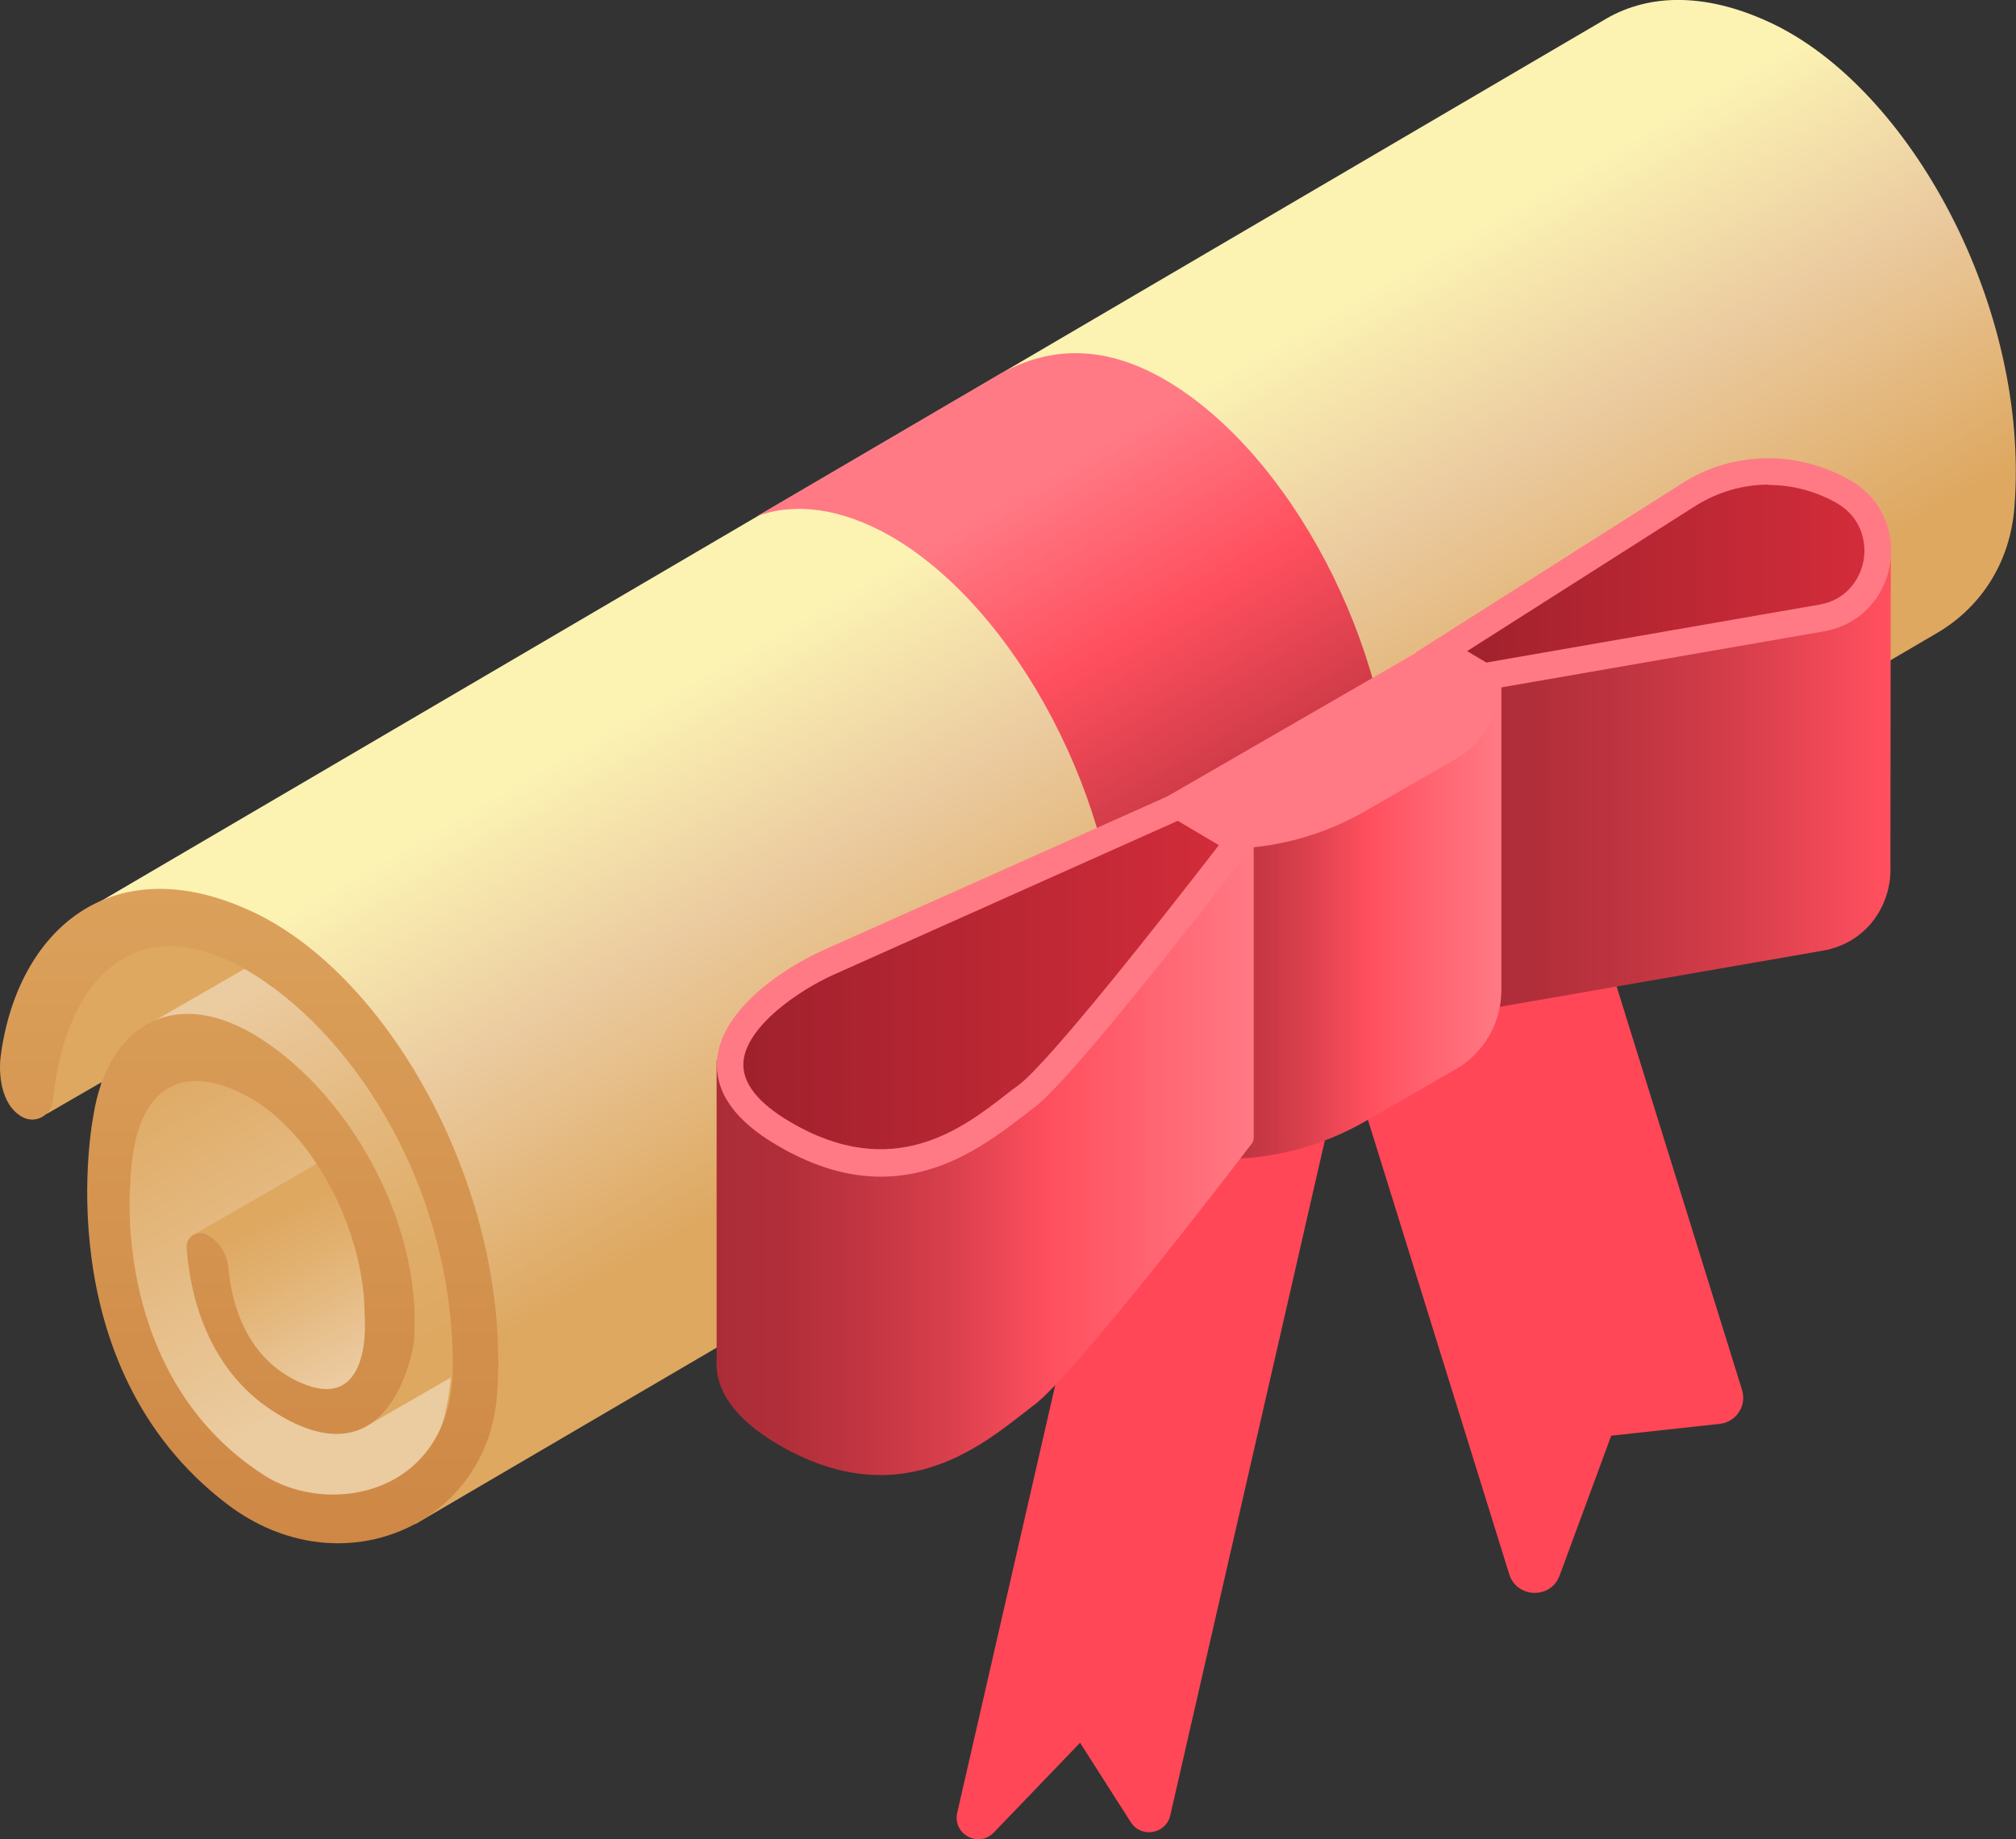 <?xml version="1.0" encoding="utf-8"?>
<!-- Generator: Adobe Illustrator 25.4.0, SVG Export Plug-In . SVG Version: 6.00 Build 0)  -->
<svg version="1.1" id="Layer_1" xmlns="http://www.w3.org/2000/svg" xmlns:xlink="http://www.w3.org/1999/xlink" x="0px" y="0px"
	 viewBox="0 0 512 467.2" style="enable-background:new 0 0 512 467.2;" xml:space="preserve">
<rect x="0" y="0" width="512" height="467.2" fill="#333333" stroke="none"/>
<style type="text/css">
	.st0{fill:#FF4757;}
	.st1{fill:url(#SVGID_1_);}
	.st2{fill:url(#SVGID_00000158012516566827207610000011061397266750482850_);}
	.st3{fill:url(#SVGID_00000000223608814719499480000017559970871762229923_);}
	.st4{fill:url(#SVGID_00000116195605446390888610000005405377327203556018_);}
	.st5{fill:url(#SVGID_00000070840727515874793250000009281931381932157630_);}
	.st6{fill:url(#SVGID_00000115506274869668903370000014306000061188498606_);}
	.st7{fill:url(#SVGID_00000102516090165522604750000006290659343642474144_);}
	.st8{fill:url(#SVGID_00000157270636247740064780000017445972264914263742_);}
	.st9{fill:#FF7A85;}
	.st10{fill:url(#SVGID_00000139994026983018556410000012977655179040221886_);}
	.st11{fill:url(#SVGID_00000158723029374209592980000015261422989523696011_);}
	.st12{fill:url(#SVGID_00000083086457773831466080000004692477256873853313_);}
</style>
<g>
	<g>
		<path class="st0" d="M341.8,266.4l-55.6,6l-43.1,188.1c-1.2,5.4,5.4,9,9.3,5l21.9-22.8l12.9,20.2c2.6,4.1,8.9,3,10-1.7
			L341.8,266.4z M341.8,266.4l55.6-58.2L442.4,353c1.3,4.1-1.5,8.3-5.7,8.7l-27.5,3l-13.1,35.5c-2.2,6.1-10.9,5.8-12.8-0.3
			L341.8,266.4z"/>
	</g>
	
		<linearGradient id="SVGID_1_" gradientUnits="userSpaceOnUse" x1="308.684" y1="234.197" x2="248.253" y2="338.867" gradientTransform="matrix(1 0 0 -1 0 469.182)">
		<stop  offset="0" style="stop-color:#DEA861"/>
		<stop  offset="0.548" style="stop-color:#EBCBA0"/>
		<stop  offset="1" style="stop-color:#FCF3B3"/>
	</linearGradient>
	<path class="st1" d="M449.5,5.7c-17.2-8-31.7-7.1-42.5-0.4l0,0L18.8,232.9l86.6,154.3L491.6,161l0,0c11-6.3,18.9-17.6,20-32.2
		C515.6,78,485,22.2,449.5,5.7z"/>
	
		<linearGradient id="SVGID_00000136413407177250473200000009882571882441937803_" gradientUnits="userSpaceOnUse" x1="308.334" y1="234.794" x2="248.665" y2="338.144" gradientTransform="matrix(1 0 0 -1 0 469.182)">
		<stop  offset="0" style="stop-color:#AB2C37"/>
		<stop  offset="0.617" style="stop-color:#FF4F5E"/>
		<stop  offset="1" style="stop-color:#FF7A85"/>
	</linearGradient>
	<path style="fill:url(#SVGID_00000136413407177250473200000009882571882441937803_);" d="M295.6,96.3c-16.2-9.3-30.3-8-42.5-0.8
		l-60.8,35.6c9.5-3.5,21.3-2.1,33.9,5.1c32.1,18.5,58.1,68.2,58.1,110.9c0,24.8-8.1,38.9-22.3,48.1l69.5-39.9
		c13.6-6.3,22.3-23.4,22.3-48.1C353.7,164.5,327.7,114.8,295.6,96.3L295.6,96.3z"/>
	
		<linearGradient id="SVGID_00000107579126351541523290000014777776965712104839_" gradientUnits="userSpaceOnUse" x1="40.693" y1="202.138" x2="88.308" y2="119.664" gradientTransform="matrix(1 0 0 -1 0 469.182)">
		<stop  offset="0" style="stop-color:#DEA861"/>
		<stop  offset="1" style="stop-color:#EBCBA0"/>
	</linearGradient>
	<path style="fill:url(#SVGID_00000107579126351541523290000014777776965712104839_);" d="M62.7,244.1
		c-29.2-15.4-51.2,0.6-50.9,38.9l14-8.1c0,0-12.1,61.8,38,107.9c20.2,18.5,51.2-0.6,50.9-38.9C114.3,305.6,98,262.7,62.7,244.1
		L62.7,244.1z"/>
	
		<linearGradient id="SVGID_00000065757541751764751390000011245923093306095270_" gradientUnits="userSpaceOnUse" x1="108.064" y1="127.221" x2="64.456" y2="216.547" gradientTransform="matrix(1 0 0 -1 0 469.182)">
		<stop  offset="0" style="stop-color:#DEA861"/>
		<stop  offset="0.225" style="stop-color:#DFAC67"/>
		<stop  offset="0.538" style="stop-color:#E3B679"/>
		<stop  offset="0.9" style="stop-color:#E9C697"/>
		<stop  offset="1" style="stop-color:#EBCBA0"/>
	</linearGradient>
	<path style="fill:url(#SVGID_00000065757541751764751390000011245923093306095270_);" d="M38.7,259.6l32.8-18.9
		c0,0,36.1,27.4,48.8,70.2l3.1,33.9L91.8,363c0,0,19.5-61.2-25.1-93.7C51.3,258.1,38.7,259.6,38.7,259.6L38.7,259.6z"/>
	
		<linearGradient id="SVGID_00000182519858638281595010000009618216175641859215_" gradientUnits="userSpaceOnUse" x1="68.92" y1="159.796" x2="88.696" y2="119.878" gradientTransform="matrix(1 0 0 -1 0 469.182)">
		<stop  offset="0" style="stop-color:#DEA861"/>
		<stop  offset="0.33" style="stop-color:#E2B272"/>
		<stop  offset="0.982" style="stop-color:#EBCA9F"/>
		<stop  offset="1" style="stop-color:#EBCBA0"/>
	</linearGradient>
	<path style="fill:url(#SVGID_00000182519858638281595010000009618216175641859215_);" d="M49.1,313.7l32.6-18.8
		c0,0,15.1,16.3,14.9,38.2s-11,27-20.7,22.8C66.2,351.7,49.1,313.7,49.1,313.7z"/>
	
		<linearGradient id="SVGID_00000106830408815320099210000004069134595666335629_" gradientUnits="userSpaceOnUse" x1="63.231" y1="43.902" x2="63.231" y2="287.787" gradientTransform="matrix(1 0 0 -1 0 469.182)">
		<stop  offset="0" style="stop-color:#CC8241"/>
		<stop  offset="1" style="stop-color:#DEA861"/>
	</linearGradient>
	<path style="fill:url(#SVGID_00000106830408815320099210000004069134595666335629_);" d="M63.9,231.5
		c-35.3-16.4-59.4,4.6-63.7,36.6c-0.6,4.4-0.1,12.5,5.4,15.6c3.3,1.9,7.4-0.3,7.8-4c3.1-31.7,22-50.7,51.5-31.9
		c25.7,16.3,50.1,54.3,50.1,99.1c0,32.8-31.3,38.6-48,27.8c-38.8-25-33.9-74-33.9-74c0.9-27.8,15.6-30.4,30.8-21.6
		c15.9,9.2,28.7,33.8,28.7,54.9c0,0,2.5,26.6-17.6,16.6C61.8,344,58.7,329.9,58,322.1c-0.3-3.5-2.3-6.7-5.4-8.4
		c-2.4-1.4-5.4,0.5-5.2,3.2c0.7,10.2,4.4,30.3,22,41.6c30.6,19.7,35.7-17.5,35.7-17.5c2.5-32.1-18.4-65.4-41.1-78.5
		c-20-11.6-36.7-2.1-40.3,21l0,0c0,0-12.6,63.1,34,98.6c28.8,21.9,66,5.3,68.5-27.6C130.1,303.8,99.5,248,63.9,231.5L63.9,231.5z"/>
	
		<linearGradient id="SVGID_00000011742443099767239130000015617276356747587486_" gradientUnits="userSpaceOnUse" x1="367.472" y1="281.06" x2="545.952" y2="281.06" gradientTransform="matrix(1 0 0 -1 0 469.182)">
		<stop  offset="0" style="stop-color:#AB2C37"/>
		<stop  offset="0.119" style="stop-color:#B02E39"/>
		<stop  offset="0.267" style="stop-color:#C03541"/>
		<stop  offset="0.431" style="stop-color:#D93F4C"/>
		<stop  offset="0.604" style="stop-color:#FC4E5D"/>
		<stop  offset="0.617" style="stop-color:#FF4F5E"/>
		<stop  offset="0.727" style="stop-color:#FF5563"/>
		<stop  offset="0.867" style="stop-color:#FF6471"/>
		<stop  offset="1" style="stop-color:#FF7A85"/>
	</linearGradient>
	<path style="fill:url(#SVGID_00000011742443099767239130000015617276356747587486_);" d="M480.2,138.7l-5.1-7.8
		c0,0-8.7-10.6-26-11.2s-81.7,43.8-81.7,43.8l8.6,93.1l86.9-15.1c11.5-2,17.7-12,17.2-21.8l0-0.2L480.2,138.7L480.2,138.7z"/>
	
		<linearGradient id="SVGID_00000160900606799167323190000001771100822420725145_" gradientUnits="userSpaceOnUse" x1="-422.093" y1="615.701" x2="-421.093" y2="615.701" gradientTransform="matrix(109.026 0 0 -53.133 46386.547 32860.223)">
		<stop  offset="0" style="stop-color:#9E212C"/>
		<stop  offset="0.978" style="stop-color:#D32C3A"/>
	</linearGradient>
	<path style="fill:url(#SVGID_00000160900606799167323190000001771100822420725145_);" d="M372.5,172.7l-5.1-9.2
		c0,0,65.1-46.2,83.7-43.8s25.3,10.8,25.3,18.3s-7,17.7-13.9,20.7C455.6,161.7,372.5,172.7,372.5,172.7L372.5,172.7z"/>
	<path class="st9" d="M449.2,116.4v6.8h0c6.1,0,12,1.6,17.3,4.6c6.2,3.6,7.6,9.9,6.8,14.5s-4.2,10.1-11.3,11.3l-84.5,14.7l-4.9-2.9
		l58-36.9c5.6-3.5,12-5.4,18.6-5.4V116.4z M449.2,116.4c-7.9,0-15.6,2.2-22.2,6.5l-67.4,42.8l16.6,9.8l86.9-15.1
		c19.1-3.3,23.6-28.7,6.8-38.4C463.6,118.4,456.4,116.4,449.2,116.4z"/>
	
		<linearGradient id="SVGID_00000137854543784884556280000009655042566314697634_" gradientUnits="userSpaceOnUse" x1="-421.201" y1="617.048" x2="-420.201" y2="617.048" gradientTransform="matrix(88.777 0 0 -121.775 37685.52 75374.672)">
		<stop  offset="0" style="stop-color:#AB2C37"/>
		<stop  offset="0.119" style="stop-color:#B02E39"/>
		<stop  offset="0.267" style="stop-color:#C03541"/>
		<stop  offset="0.431" style="stop-color:#D93F4C"/>
		<stop  offset="0.604" style="stop-color:#FC4E5D"/>
		<stop  offset="0.617" style="stop-color:#FF4F5E"/>
		<stop  offset="1" style="stop-color:#FF7A85"/>
	</linearGradient>
	<path style="fill:url(#SVGID_00000137854543784884556280000009655042566314697634_);" d="M292.5,204.6v79.1l18.6,10.7
		c12.5,0,24.8-3.3,35.7-9.6l22.9-13.2c7.2-4.1,11.6-11.8,11.6-20.1v-78.9L292.5,204.6z"/>
	
		<linearGradient id="SVGID_00000001646955033021624380000008435311467473349258_" gradientUnits="userSpaceOnUse" x1="-422.878" y1="617.344" x2="-421.878" y2="617.344" gradientTransform="matrix(136.437 0 0 -169.941 57878.195 105201.758)">
		<stop  offset="0" style="stop-color:#AB2C37"/>
		<stop  offset="0.119" style="stop-color:#B02E39"/>
		<stop  offset="0.267" style="stop-color:#C03541"/>
		<stop  offset="0.431" style="stop-color:#D93F4C"/>
		<stop  offset="0.604" style="stop-color:#FC4E5D"/>
		<stop  offset="0.617" style="stop-color:#FF4F5E"/>
		<stop  offset="1" style="stop-color:#FF7A85"/>
	</linearGradient>
	<path style="fill:url(#SVGID_00000001646955033021624380000008435311467473349258_);" d="M318.4,288.3L318.4,288.3l0-75l-19.8-8.6
		c0,0-65.9,28.5-85.9,38.1c-20,9.5-30.7,26.7-30.7,26.7v75.8c-0.5,7.9,4.7,15.1,15.2,21.4c9.8,5.8,18.6,8,26.4,8
		c16.2,0,28.2-9.4,35.8-15.3c1-0.8,2.1-1.6,3.1-2.4c10.5-7.7,53.3-63.7,55.1-66.1C318.3,290.2,318.5,289.2,318.4,288.3z"/>
	
		<linearGradient id="SVGID_00000060722972573663581740000008291060282994092474_" gradientUnits="userSpaceOnUse" x1="-422.685" y1="616.68" x2="-421.685" y2="616.68" gradientTransform="matrix(128.526 0 0 -90.02 54512.289 55763.062)">
		<stop  offset="0" style="stop-color:#9E212C"/>
		<stop  offset="0.978" style="stop-color:#D32C3A"/>
	</linearGradient>
	<path style="fill:url(#SVGID_00000060722972573663581740000008291060282994092474_);" d="M186.7,262.3c0,0-4.8,12.8,11.7,24.2
		c16.5,11.4,33.5,11.1,53.5-1.8s62.6-71.1,62.6-71.1l-16-8.8c0,0-82.3,37.9-92.2,40.9C196.4,248.7,188.7,258.8,186.7,262.3z"/>
	<path class="st9" d="M223.7,298.9c-7.8,0-16.6-2.2-26.4-8c-10.6-6.2-15.7-13.4-15.2-21.4c0.8-13.1,17.3-23.8,26.9-28.1
		c12.1-5.4,88.9-39.7,89.7-40.1c1-0.4,2.1-0.4,3.1,0.2l15,8.7c0.8,0.5,1.4,1.3,1.6,2.3c0.2,1,0,2-0.6,2.7
		c-1.8,2.4-44.7,58.4-55.1,66.1c-0.9,0.7-2,1.5-3.1,2.4C251.9,289.5,239.9,298.9,223.7,298.9L223.7,298.9z M299.8,208.2
		c-11.1,5-77,34.4-88.1,39.4c-8.9,4-22.3,13.2-22.9,22.3c-0.3,5.2,3.7,10.3,11.9,15.1c26.1,15.4,43.9,1.5,54.6-6.8
		c1.2-0.9,2.3-1.8,3.3-2.5c7.6-5.5,37.7-43.8,51.4-61.6L299.8,208.2z"/>
	<path class="st9" d="M311.1,215.6c12.5,0,24.8-3.3,35.7-9.6l22.9-13.2c7.2-4.1,11.6-11.8,11.6-20.1l-16.6-9.8l-72.2,41.7
		L311.1,215.6z"/>
</g>
</svg>
